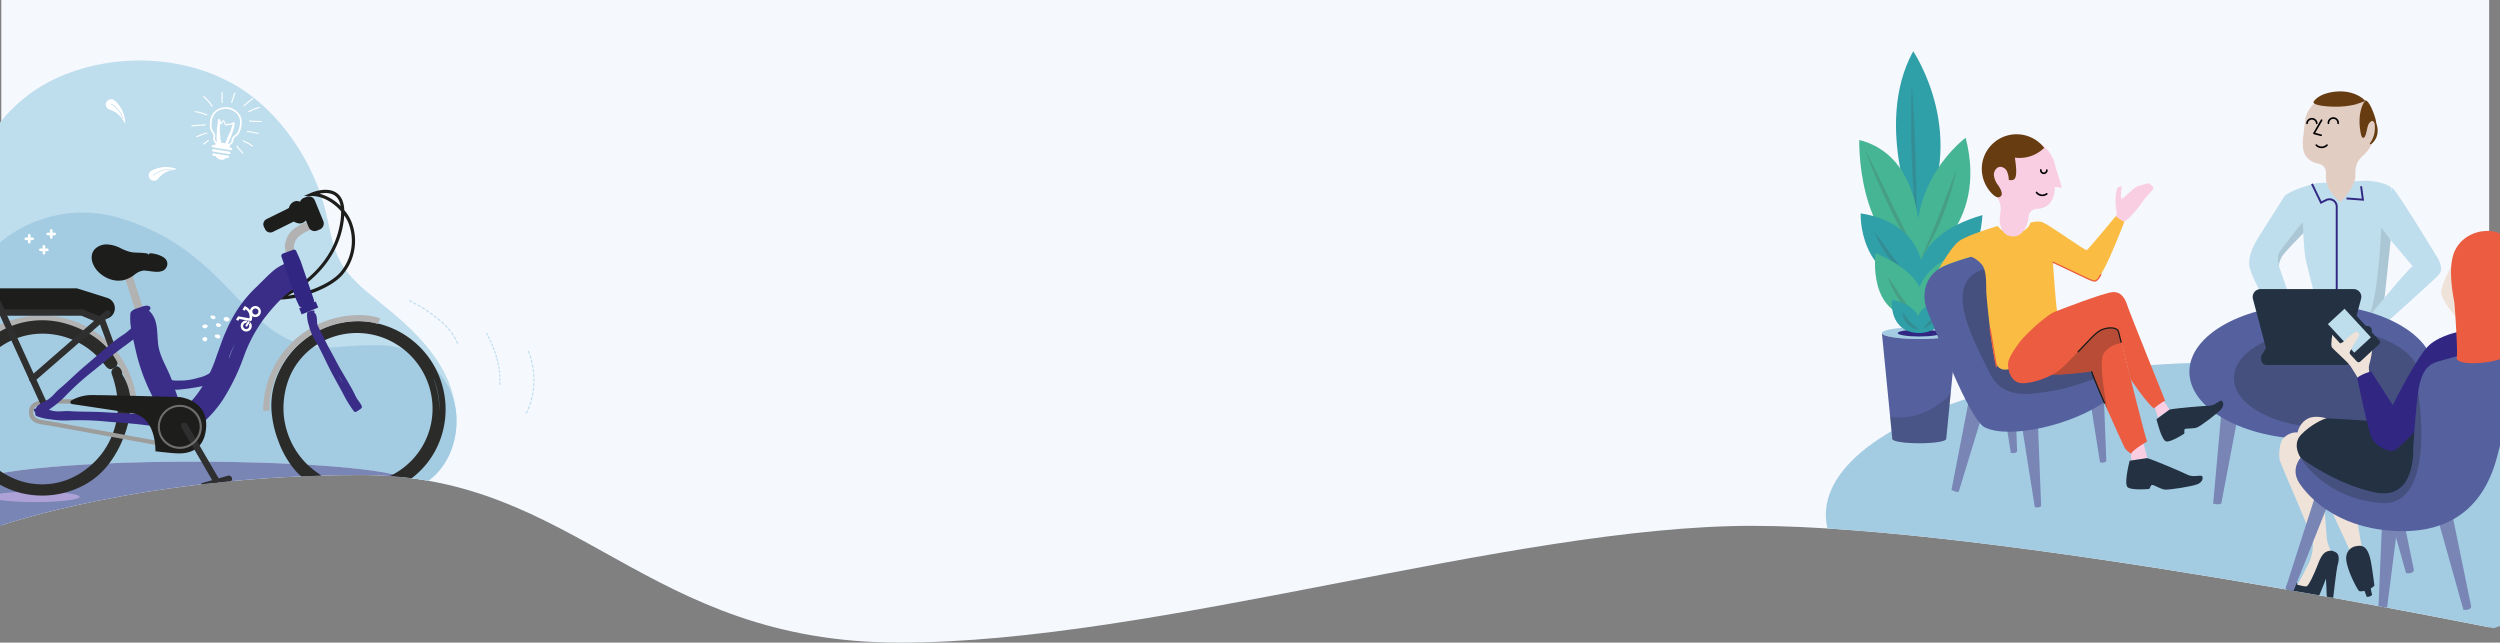 <svg xmlns="http://www.w3.org/2000/svg" xmlns:xlink="http://www.w3.org/1999/xlink" viewBox="0 0 1929.37 495.93"><rect x="0" y="0" width="1929.37" height="495.93" fill="#808080" stroke="none"/><defs><style>.cls-1,.cls-11,.cls-26,.cls-27,.cls-9{fill:none;}.cls-2{isolation:isolate;}.cls-3{clip-path:url(#clip-path);}.cls-4{fill:#f5f8fd;}.cls-5{fill:#bedded;}.cls-15,.cls-21,.cls-6{fill:#1a1a1a;}.cls-6{opacity:0.11;}.cls-7{fill:#fff;}.cls-8{fill:#e2cdc3;}.cls-9{stroke:#000;stroke-linejoin:round;stroke-width:1.3px;}.cls-26,.cls-27,.cls-9{stroke-linecap:round;}.cls-10{fill:#683c11;}.cls-11{stroke:#312783;stroke-width:1.5px;}.cls-11,.cls-26,.cls-27{stroke-miterlimit:10;}.cls-12{fill:url(#linear-gradient);}.cls-13{fill:url(#linear-gradient-2);}.cls-14{fill:#54619e;}.cls-15{opacity:0.17;}.cls-16{fill:#312783;}.cls-17{fill:#2f9fa8;}.cls-18{fill:#494949;opacity:0.2;mix-blend-mode:darken;}.cls-19{fill:#46b594;}.cls-20{fill:#7885b5;}.cls-21{opacity:0.24;}.cls-22{fill:#233142;}.cls-23{fill:#f9cee3;}.cls-24{fill:#fbbc43;}.cls-25{fill:#eb5c40;}.cls-26{stroke:#eb5c40;}.cls-27{stroke:#1a1a1a;}.cls-28{fill:#efe2d8;}.cls-29{fill:url(#linear-gradient-3);}.cls-30{fill:#eac1ff;opacity:0.46;mix-blend-mode:multiply;}.cls-31{fill:#2f2f30;}.cls-32{fill:#b2b2b2;}.cls-33{fill:#2b2b2a;}.cls-34{fill:#1d1d1b;}.cls-35{fill:#9d9d9c;}.cls-36{fill:#392d87;}.cls-37{fill:#706f6f;}</style><clipPath id="clip-path"><path class="cls-1" d="M1929.37,485.81s-391.36-80-577.13-80S892.08,495.93,694.5,495.93,446.13,366.61,278.84,366.61,0,405.78,0,405.78V0H1929.37Z"/></clipPath><linearGradient id="linear-gradient" x1="1409.09" y1="397.25" x2="2027.4" y2="397.25" gradientUnits="userSpaceOnUse"><stop offset="0" stop-color="#a3cce3"/><stop offset="1" stop-color="#a3cce3"/></linearGradient><linearGradient id="linear-gradient-2" x1="1452.37" y1="257.05" x2="1510.02" y2="257.05" xlink:href="#linear-gradient"/><linearGradient id="linear-gradient-3" x1="-35.45" y1="272.39" x2="352.3" y2="272.39" xlink:href="#linear-gradient"/></defs><title>notre_societe</title><g class="cls-2"><g id="Notre_société" data-name="Notre société"><g id="titre-3" data-name="titre"><g class="cls-3"><rect class="cls-4" x="1" width="1920" height="545.89"/><g id="illustrations"><path class="cls-5" d="M1828.88,139.67a13.16,13.16,0,0,0-2.75-.22l-34.59,1.74h-.83a21.43,21.43,0,0,0-6.69,1.21c-8.2,2.12-19.38,6.51-21.14,9.28-2.44,3.84-12.58,19.91-17.47,27.6s-10.48,16.42-9.43,25.86,19.57,39.14,19.57,39.14l4.19-.35,12.23-1.4s-12.23-33.9-12.93-36.34.35-4.54,1.75-7.69S1777.56,180,1777.56,180s.7,15.38,2.1,21.32,11.18,44.37,11.18,44.37l47.52,2.1,5.13-48.32,1.51-14.23.7-40.18C1842.13,141.47,1833.37,140.14,1828.88,139.67Z"/><path class="cls-6" d="M1838.36,247.77l5.13-48.32,1.51-14.23-7.23-9.55s-1.85,48.45-9.19,68.26h0Z"/><path class="cls-6" d="M1759,206.19c-.7-2.45.35-4.54,1.75-7.69S1777.56,180,1777.56,180l-.35-8.73s-16.08,19.8-18.17,23.53S1759,206.19,1759,206.19Z"/><path class="cls-7" d="M1828.58,243.93a78.15,78.15,0,0,1-8,3.14,12.88,12.88,0,0,0-3.5,1.4l-3.84,17.12s4.89-3.84,8-4.19,11.53-.35,16.77-9.44C1838,252,1833.12,243.93,1828.58,243.93Z"/><path class="cls-5" d="M1846.39,145c5.08,4.89,34.89,54.16,34.89,54.16s5.09,8,1.09,12.58-44,40.18-44,40.18-4.36-6.29-7.63-7l-2.18-1s29.07-35.65,33.44-38.44l-18.25-21.66-1.38-26.56,4-12.23"/><path class="cls-8" d="M1779.28,90.64a27.62,27.62,0,1,1,44.35,29.48,16.43,16.43,0,0,0-5.88,12.17v3.55c0,8.5-11.3,20-11.3,20h0s-12.12-7.72-11.43-20.68v-2a6.74,6.74,0,0,0-5.49-6.77,15.79,15.79,0,0,1-8.52-4.22c-4.06-4.06-4.06-9.79-3.65-15.39Z"/><path class="cls-9" d="M1804.45,95.14a3.75,3.75,0,1,0-7.48-.55,2.53,2.53,0,0,0,0,.55"/><path class="cls-9" d="M1787.94,95.14a3.75,3.75,0,0,0-7.48,0"/><path class="cls-9" d="M1787.6,112a5.82,5.82,0,0,0,8.23,0h0"/><polyline class="cls-9" points="1791.33 104.39 1785.81 102.93 1791.69 92.75"/><path class="cls-10" d="M1825,77.85a.66.66,0,0,0-.16-.6c-.3-.31-7.51-7.72-21.56-6.59s-17.63,7.62-17.78,7.89a.65.65,0,0,0-.06.41,1.57,1.57,0,0,0,.81,1.05c1.94,1.26,8.52,2.33,16.08,2.33a64.5,64.5,0,0,0,15.49-1.73l6.75-2.3A.66.66,0,0,0,1825,77.85Z"/><path class="cls-10" d="M1833.94,95.24a30.53,30.53,0,0,0-1.46-6.07c-3.69-10.75-6.27-11.58-6.74-11.63a.63.63,0,0,0-.59.24c-.24.3-5.87,7.59-3.68,22.56.73,5,1.44,6,2.36,6,1.31,0,2-2.16,3-6.88.23-1,.43-1.86.59-2.37.53-1.71,2.11-3.7,3.36-3.72h0c.89,0,1.48,1.08,1.84,2.07,1.2,9.49-3.46,14.8-3.51,14.87a.64.64,0,0,0,0,.88.64.64,0,0,0,.88,0C1832.75,109,1836.88,103.88,1833.94,95.24Z"/><polyline class="cls-11" points="1822.15 143.75 1823.57 154.09 1810.88 153.14"/><path class="cls-11" d="M1803.36,234.41v-75a5.62,5.62,0,0,0-5.63-5.61,5.68,5.68,0,0,0-2.49.58l-4,2-7-14.5"/><ellipse class="cls-12" cx="1718.24" cy="397.25" rx="309.16" ry="117.57"/><path class="cls-13" d="M1510,257.05c0,2.53-12.9,4.58-28.82,4.58s-28.83-2.05-28.83-4.58,12.9-4.58,28.83-4.58S1510,254.52,1510,257.05Z"/><path class="cls-14" d="M1510,257.05c0,2.53-12.9,4.58-28.82,4.58s-28.83-2.05-28.83-4.58l6.33,64.37,1.7,17.34c0,1.83,9.31,3.31,20.8,3.31s20.79-1.48,20.79-3.31l3.62-36.8Z"/><path class="cls-15" d="M1505.61,302l-3.62,36.8c0,1.83-9.31,3.31-20.79,3.31s-20.8-1.48-20.8-3.31l-1.7-17.34s21.49,5.67,43.86-14.59Z"/><path class="cls-16" d="M1497.85,257.05c0,1.46-7.46,2.65-16.65,2.65s-16.66-1.19-16.66-2.65,7.46-2.64,16.66-2.64S1497.85,255.59,1497.85,257.05Z"/><path class="cls-17" d="M1480,175.49s-35.29-77.93-3.49-135.93C1476.48,39.56,1521.55,105.6,1480,175.49Z"/><path class="cls-18" d="M1475.43,65.07c.73,9.2,1.2,18.4,1.65,27.6s.78,18.4,1.11,27.6l.79,27.61.42,13.8c.07,4.61.33,9.19.57,13.81a262.06,262.06,0,0,1-3.13-27.5c-.71-9.2-1.09-18.41-1.44-27.62s-.49-18.43-.46-27.65S1475,74.29,1475.43,65.07Z"/><path class="cls-19" d="M1434.9,108.05s-2.45,75.47,46.12,98.19C1481,206.24,1491.85,122.37,1434.9,108.05Z"/><path class="cls-18" d="M1439.44,115.73c1.89,3.55,3.64,7.16,5.49,10.72l5.32,10.78,10.52,21.6,10.52,21.58c1.73,3.61,3.58,7.15,5.41,10.71l2.79,5.32,2.93,5.25c-2.48-3.16-4.69-6.53-6.91-9.89s-4.15-6.88-6.13-10.38c-4-7-7.61-14.16-11.12-21.37s-6.85-14.52-10-21.92S1442.12,123.31,1439.44,115.73Z"/><path class="cls-19" d="M1517,106.3s-48.22,35.29-35.64,97.49C1481.37,203.79,1534.83,175.49,1517,106.3Z"/><path class="cls-18" d="M1509.67,131.11a148.5,148.5,0,0,1-4.35,18c-1.72,5.94-3.81,11.76-6.06,17.51s-4.75,11.42-7.59,16.91a155,155,0,0,1-9.25,16.06c1.14-2.89,2.52-5.63,3.65-8.5s2.49-5.61,3.65-8.46c2.36-5.67,4.73-11.32,6.94-17s4.44-11.43,6.64-17.16Z"/><path class="cls-17" d="M1480.67,223s-11.53-39.49,49.27-57C1529.94,166.05,1527.49,228.6,1480.67,223Z"/><path class="cls-18" d="M1519.81,180a84.92,84.92,0,0,1-6.41,11.78,99.74,99.74,0,0,1-8,10.82,72.28,72.28,0,0,1-9.59,9.49,37.29,37.29,0,0,1-11.67,6.7,65.08,65.08,0,0,0,10.22-8.33c3.15-3,6.07-6.32,8.91-9.67s5.59-6.79,8.33-10.27Z"/><path class="cls-17" d="M1436,164.65s-2.67,50,48.68,58.36C1484.63,223,1492.62,173.74,1436,164.65Z"/><path class="cls-18" d="M1446.43,178.63c4.83,6.35,9.25,12.83,14,19.09,2.3,3.17,4.75,6.21,7.27,9.18s5.15,5.85,8.47,8.07c-3.84-1.26-7.14-3.82-10.05-6.56a69.21,69.21,0,0,1-7.93-9A92.17,92.17,0,0,1,1446.43,178.63Z"/><path class="cls-19" d="M1481,245.37s-16.42-40.18,47.52-55.56C1528.54,189.81,1520.86,245,1481,245.37Z"/><path class="cls-18" d="M1487.66,237.68c5.81-5.86,11.61-11.53,17.2-17.44,2.83-2.91,5.55-5.92,8.27-9s5.34-6.13,8.07-9.25a65.66,65.66,0,0,1-6.37,10.62,90.4,90.4,0,0,1-7.95,9.51A88.34,88.34,0,0,1,1487.66,237.68Z"/><path class="cls-19" d="M1481,245.37s18.94-27.78-33.54-50C1447.48,195.4,1440.49,244.67,1481,245.37Z"/><path class="cls-18" d="M1456.56,213.22c4.11,5.55,7.75,11.25,11.55,16.83q2.84,4.2,5.86,8.2a30.93,30.93,0,0,0,7,7.12c-3.42-.84-6.27-3.25-8.69-5.68a61.46,61.46,0,0,1-6.53-8.07A77.23,77.23,0,0,1,1456.56,213.22Z"/><path class="cls-17" d="M1481.2,257.05s-10.66-21.81,21.14-25.31C1502.34,231.74,1504.78,256.15,1481.2,257.05Z"/><path class="cls-18" d="M1484.17,253.76a90.76,90.76,0,0,1,6.92-8.28l3.6-3.89c1.22-1.29,2.41-2.61,3.8-3.91a21.17,21.17,0,0,1-5.34,9.68A24.36,24.36,0,0,1,1484.17,253.76Z"/><path class="cls-17" d="M1481.2,257.05s7.16-20.06-21.14-25.66C1460.06,231.39,1457.26,256.5,1481.2,257.05Z"/><path class="cls-18" d="M1468.44,240.83a54.13,54.13,0,0,0,5.68,7.45,32.47,32.47,0,0,0,3.29,3.12c1.16,1,2.46,1.89,3.79,3a11.26,11.26,0,0,1-5-1.17,13.43,13.43,0,0,1-4.16-3.06,14.19,14.19,0,0,1-2.78-4.33A10.69,10.69,0,0,1,1468.44,240.83Z"/><path class="cls-20" d="M1714.31,318.7,1708,388.59s3.5,1.4,6.29,0l12.58-66.39Z"/><ellipse class="cls-14" cx="1784.1" cy="286.9" rx="94.45" ry="52.07"/><ellipse class="cls-21" cx="1795.76" cy="291.85" rx="71.78" ry="38.1"/><path class="cls-22" d="M1745.06,274.7v2.77a4.19,4.19,0,0,0,4.2,4.19h60.8a4.74,4.74,0,0,0,3.86-2l15.92-22.45a3.55,3.55,0,0,0-2.89-5.61h-67.86Z"/><path class="cls-22" d="M1738.71,230.75,1751,277h58.94l12.31-46.77a6,6,0,0,0-5.83-7.13H1744.6A6.09,6.09,0,0,0,1738.71,230.75Z"/><polygon class="cls-23" points="1662.25 312.06 1665.39 322.2 1674.41 316.05 1668.54 307.52 1662.25 312.06"/><polygon class="cls-23" points="1653.51 339.32 1657.21 353.51 1644.78 355.39 1644.43 344.56 1653.51 339.32"/><path class="cls-23" d="M1632.55,168.45s1.74-1.75.7-6.64-.7-13.63.69-16.07a3,3,0,0,1,3.5-1.75s-1.4,9.43,0,9.43,9.43-9.08,12.58-9.78,7.34-2.45,8.38-2.1,3.5,2.8,3.5,3.85-5.59,6.29-7,8.38-9.78,14-15.37,17.13Z"/><path class="cls-20" d="M1519.33,309.62l-13.28,68.49s3.5,2.09,5.59,1.39l20.27-66.39Z"/><path class="cls-20" d="M1559.17,320.8l11.18,70.58s3.49,1.05,4.89-1l-2.79-72Z"/><path class="cls-20" d="M1540.65,278.87l11.18,70.58s3.49,1.05,4.89-1.05l-2.79-72Z"/><path class="cls-20" d="M1609.48,286.21l11.19,70.58s3.49,1,4.89-1.05l-2.8-72Z"/><path class="cls-14" d="M1527,196.4s-21.66,5.59-30.75,11.19-14.68,18.86-8.39,33.54,31.81,82.87,44,88.76c18.87,9.08,67.09-1.4,94.35-21l-9.09-33.55-53.11-40.53Z"/><path class="cls-21" d="M1527,196.4l37,38.44,53.11,40.53,4.11,15.19s-22.17,8.92-38.47,11.37-37.28,6.68-47.23-14.13-40-71.48-2.62-80.56Z"/><path class="cls-24" d="M1550.43,284.81s-6.64,2.45-9.78-3.84-7.34-49.27-7.69-54.86.7-17.48-3.84-22.37-8-5.59-8-5.59-21.32,5.94-24.81,9.44c0,0,9.09-16.43,15.37-21.32s28.31-11.18,30.06-11.88A13.93,13.93,0,0,0,1556,180c9.79-1.75,10.83-8,10.83-8a16,16,0,0,1,8.74-.7c4.54,1,33.55,22.37,34.94,21.67s22.37-26.21,22.37-26.21,3.84,3.5,6.64,4.2c0,0-10,26.53-17.25,39.36-2.41,4.27-4.51,7-5.82,6.76-5.24-1.05-32.14-14.68-32.14-14.68s1.4,20.31,2.54,31.79a70.3,70.3,0,0,0,1,7.35c1,3.84-13.63,22-16.77,24.11S1550.43,284.81,1550.43,284.81Z"/><path class="cls-25" d="M1616.82,251.26s16.08-4.54,17.12-.35c.25,1,1.56,6.27,3.44,13.82,6.12,24.53,18.29,73,19.63,76,0,0-11.53,6.64-12.23,9.43,0,0-3.85-2.09-5.24-4.89-.72-1.43-6.94-14.87-13-28.63-5.75-13.1-11.33-26.49-11.84-30.07,0,0-24.46,3.49-33.9,2.44L1591,271.53Z"/><path class="cls-21" d="M1637.38,264.73c-1.88-7.55-3.19-12.83-3.44-13.82-1-4.19-17.12.35-17.12.35L1591,271.53,1580.83,289c9.44,1.05,33.9-2.44,33.9-2.44.51,3.58,6.09,17,11.84,30.07,0,0-7.65-36.36-3.11-43.7s13.92-8.2,13.92-8.2"/><path class="cls-25" d="M1558.82,263.84s-8.74,11.19-9.09,16.43,1.75,12.93,8,15,22-2.79,30.4-8.73,29-31.1,34.94-32.5,10.49-1.75,11.88,2.1l9.44,36.69s12.23,18.17,17.82,22.36c0,0,5.94-4.89,8.73-5.94,0,0-27.6-68.49-29-73s-4.19-11.18-11.18-10.83-40.88,13.62-45.43,15.37S1565.46,255.46,1558.82,263.84Z"/><path class="cls-22" d="M1643.23,357s-4.27,16.71-1.16,19.09,15,1.43,16.28,1.29,1.14-3.75,3.17-3.1,6.22,3.21,9.2,3.56,21.33-2.41,25.42-4.25,4.29-5.27,3.21-6.22-6.91,1.17-11-.92-26-11.42-31.17-12.89l-13.66,2Z"/><path class="cls-22" d="M1664.6,324.8s3.7,15.3,7.23,15.89,12.72-5.26,13.67-5.91-.68-3.51,1.23-3.86,6.39-.07,8.94-1.06,16.17-11.06,18.69-14.29,1.2-6.09-.08-6.39-5.07,3.89-9.22,3.94-25.87,1.91-30.65,2.93l-10.14,7.47Z"/><g id="_Groupe_" data-name=" Groupe "><path class="cls-23" d="M1591.38,145l-5.09-16.32a26.62,26.62,0,1,0-46.27,22,15.76,15.76,0,0,1,3.91,12.35l-.45,3.34c-1.09,8.11,2.5,15.24,8,15.86l1.94.22c5.48.62,10.84-5.51,11.92-13.67l.26-1.88a6.51,6.51,0,0,1,6-5.68,15.14,15.14,0,0,0,8.69-2.82c4.41-3.37,5.23-8.76,5.61-14.14Z"/><path class="cls-9" d="M1579.64,131.33a2.33,2.33,0,1,1-4.66.09c0-.08,0-.17,0-.25"/><path class="cls-9" d="M1579.57,149.59a5.6,5.6,0,0,1-7.85-1.05"/></g><path class="cls-10" d="M1542.09,143a15,15,0,0,1-3.31-8c-.09-2.93,2-6.07,4.8-6.25a6,6,0,0,1,5.32,3.55,17.48,17.48,0,0,1,1.39,6.62c4,.33,7.54,1.09,4.67-17.27a27.08,27.08,0,0,0,22.64-7.56,26.9,26.9,0,0,0-47.77,11.6,27.39,27.39,0,0,0,5.64,21.66c1.38,1.7,4.89,5.81,7.56,4.76C1547,150.69,1543.5,145.05,1542.09,143Z"/><path class="cls-26" d="M1584.33,202.34l28.26,13.36c3.88,1.32,5.15,2.81,8.69-3.73"/><line class="cls-26" x1="1535.82" y1="253.79" x2="1540.65" y2="282.88"/><path class="cls-27" d="M1603.79,271.49c8.43-8.66,13.51-15,18.19-17s12-2.34,13,1.65l2,8"/><path class="cls-27" d="M1614.31,287c.88,3.45,9.83,24,9.83,24"/><path class="cls-20" d="M1838.24,405.39,1835,482.06s3.26,2,5.59,0l9.79-77.16Z"/><path class="cls-20" d="M1882,402.57l19.1,68s5.13.93,6.06-2.33l-14.91-72.68Z"/><path class="cls-20" d="M1837.78,374.32l19.1,68s5.12.93,6.06-2.33L1848,367.33Z"/><path class="cls-28" d="M1795.38,322.9s-8-2.8-14,0-8.38,9.43-8.38,12.23S1815,428.07,1815,428.07l8-3.84-8.39-49.62Z"/><path class="cls-28" d="M1783.85,335.13s-8-1.75-12.58-1.4-9.09,3.49-10.48,6.64-2.45,10.13-1.4,14.67,25.16,57.31,25.51,63.95a33.6,33.6,0,0,1-4.2,17.82c-2.79,5.24-6.63,13.63-8,14.33a5.46,5.46,0,0,0-2.1,2.79l7.34,1.75,6.64-1.75,8-17.47,7.34-9.43a29.65,29.65,0,0,1-3.84-9.44c-1-5.24-2.8-39.48-3.15-42.63S1783.85,335.13,1783.85,335.13Z"/><path class="cls-22" d="M1801.32,425.63s-1.75-1.4-5.59,0-5.94,7.34-7.69,11.88-6.29,14.68-8,15-7.34-1.39-7.34-1.39l.35-1.4s-4.55.7-5.94,1.05-5.94,2.09,1.39,7,10.49,4.54,14.33,4.19,5.94-.35,7-2.45,5.24-12.93,5.24-12.93l.7,15.38s3.14.35,4.89-.7c0,0,2.45-21.31,3.15-24.11S1806.91,427.38,1801.32,425.63Z"/><path class="cls-20" d="M1787.78,379.65l-27.87,86.91s2.72,2.91,5.47,1.16L1798,385.8Z"/><path class="cls-22" d="M1818.79,421.44a9,9,0,0,0-8,7.68c-.59,3.07.78,8.1,2.68,13,2.63,6.8,6.29,13.32,7.1,13.93,1.4,1.05,9.08-.7,11.88-4.19,0,0-1-7.78-2-14.28-.5-3.05-1-5.83-1.46-7.39C1827.53,425.28,1825.43,420,1818.79,421.44Z"/><path class="cls-22" d="M1816.7,433.67l9.78,26.9a5.32,5.32,0,0,0,4.19-1.4l-6.29-28.3S1816.7,432.27,1816.7,433.67Z"/><path class="cls-22" d="M1866,327.44s-34.56-2.48-55.34-3.78c-8.39-.53-14.54-.86-15.24-.76-2.45.35-12.23,4.89-19.57,12.58s-.35,17.82-.35,17.82l24.81,25.51,41.23,10.48,25.51-8.74,6.29-23.41Z"/><path class="cls-28" d="M1800.27,256.51s-1.86,9.55-.7,11.41,12.12,11.18,14.45,14.68,6.52,10.48,6.75,11.18,8.16-3.73,8.16-3.73-1.4-5.59-.47-8.62,2.56-10.95,2.33-12.81S1800.27,256.51,1800.27,256.51Z"/><rect class="cls-22" x="1802.25" y="234.61" width="23.76" height="43.33" rx="1.78" transform="translate(307.52 1298.81) rotate(-42.72)"/><rect class="cls-5" x="1804.37" y="240.13" width="17.47" height="30.05" transform="translate(308 1297.81) rotate(-42.72)"/><path class="cls-28" d="M1806.1,264.89a7.81,7.81,0,0,0,3.26-1.86c1.4-1.4,7.68-7,8.85-7a3,3,0,0,1,2.56,2.33c0,.93-3.49,6.06-4.66,8.15s-3,5.36-2.79,6.06a16.94,16.94,0,0,1,.23,3l-7.45-7.69Z"/><path class="cls-16" d="M1898.81,255.81s-14.44,2.33-23.76,10.25-28.42,46.59-28.42,46.59l-16.77-26.09s-7.92,2.33-10.72,5.12c0,0,7,34,10.25,43.8s13.51,12.58,17.24,12.58,24.23-22.83,24.23-22.83l33.08-40.54Z"/><path class="cls-14" d="M1930.49,266.06s-40.53,10.25-46.12,12.11-15.38,2.33-18.17,24.69-3.73,43.8-3.73,43.8,1.86,39.6-28.89,33.54-58.12-26.9-58.12-26.9-8,8.73-1,19.45,28,33.54,70.36,36.8,70.81-14.9,82-55.9,16.77-70.82,16.77-70.82S1951.46,262.8,1930.49,266.06Z"/><path class="cls-21" d="M1866.2,302.86c-2.8,22.37-3.73,43.8-3.73,43.8s1.86,39.6-28.89,33.54-58.12-26.9-58.12-26.9,17.47,31,61.67,34.88S1866.2,302.86,1866.2,302.86Z"/><path class="cls-28" d="M1894.15,200.83s-10.25,18.64-10.25,24.69,12.12,20,12.12,20l6.52-14.45Z"/><path class="cls-25" d="M1916.05,178.47s-14,.93-21,14-1.39,37.28-.93,41,2.8,38.67,1.87,42.4,8.85,5.59,22.82,3.73a66,66,0,0,0,24.23-8.39l4.66,2.8a20,20,0,0,0,.93-14.91c-2.79-7.92-3.26-23.3-3.72-32.62S1947.26,174.74,1916.05,178.47Z"/><path class="cls-5" d="M-23.29,334.85c4.69,11.67,11.9,22.7,21.58,30.75,28.7-5.56,84.77-9.34,149.26-9.34,93.68,0,169.63,6.76,169.63,16.6,0,2.31-4.19,5.74-11.81,7.76l.71.08c7.68-1.45,15.12-3.75,21.71-7.8,16.72-10.27,25.12-30.59,24.48-49.9-1.34-40.16-31-67.17-60.53-90.82-11.13-8.92-22.56-18.17-29.27-30.63-6.21-11.53-7.82-24.8-10.89-37.48-9.51-39.22-36-79.66-72.48-99.76-38.52-21.21-87.84-23-128.56-7C-4.07,78.81-27.8,130.75-34.77,185.25c-4.25,33.19-2.32,66.85,1.18,100.13C-31.82,302.17-29.6,319.14-23.29,334.85Z"/><path class="cls-29" d="M-33.59,285.38c1.77,16.79,4,33.76,10.3,49.47,4.69,11.67,11.9,22.7,21.58,30.75,28.7-5.56,84.77-9.34,149.26-9.34,93.68,0,169.63,6.76,169.63,16.6,0,2.31-4.19,5.74-11.81,7.76l.71.08c7.68-1.45,15.12-3.75,21.71-7.8,16.72-10.27,25.12-30.59,24.48-49.9l0-.6c-1.25-31-27.28-55.61-59-56a309.37,309.37,0,0,0-32.32,1.44c-71.95,6.65-75.85-70.15-165.42-98.6l-2.19-.68C26,148-41.07,201.27-35.08,270Q-34.4,277.71-33.59,285.38Z"/><path class="cls-20" d="M305.37,380.62c7.62-2,11.81-5.45,11.81-7.76,0-9.84-76-16.6-169.63-16.6s-169.63,8-169.63,17.82c0,2.53,5,4.94,14.11,7.12-27.2,3.26-43.43,7.37-43.43,11.84,0,10.57,90.71,19.14,202.61,19.14S353.83,403.61,353.83,393C353.83,388.3,335.58,384,305.37,380.62Z"/><ellipse class="cls-30" cx="27.17" cy="383.43" rx="34.27" ry="4.06"/><path class="cls-30" d="M342.83,386.39c0,2.24-27.5,4.06-61.43,4.06S220,388.63,220,386.39s27.5-4.06,61.42-4.06S342.83,384.14,342.83,386.39Z"/><path class="cls-5" d="M408.2,273.27l.84-.3s-.21-.58-.43-1.15c-.12-.29-.23-.58-.32-.79l-.16-.36-.81.37.15.33c.08.21.2.49.31.77C408,272.7,408.2,273.27,408.2,273.27Z"/><path class="cls-5" d="M409.29,276.7l.85-.24s-.16-.59-.34-1.18-.37-1.17-.37-1.17l-.85.28s.2.57.37,1.15S409.29,276.7,409.29,276.7Z"/><path class="cls-5" d="M410.16,280.2,411,280s-.13-.6-.27-1.2-.3-1.19-.3-1.19l-.86.22s.16.59.29,1.18S410.16,280.2,410.16,280.2Z"/><path class="cls-5" d="M410.83,283.74l.88-.14s-.09-.61-.21-1.21l-.22-1.21-.87.18.22,1.19C410.74,283.14,410.83,283.74,410.83,283.74Z"/><path class="cls-5" d="M411.3,287.31l.88-.09s-.06-.61-.13-1.22l-.16-1.21-.88.12.16,1.2C411.23,286.71,411.3,287.31,411.3,287.31Z"/><path class="cls-5" d="M411.56,290.91l.88,0-.06-1.22c0-.62-.09-1.23-.09-1.23l-.89.07.1,1.21Z"/><path class="cls-5" d="M411.6,294.51l.89,0s0-.62,0-1.23l0-1.23-.89,0s0,.61,0,1.21Z"/><path class="cls-5" d="M411.43,298.11l.89.07s.06-.61.08-1.22l.06-1.23-.89,0-.06,1.21C411.49,297.51,411.43,298.11,411.43,298.11Z"/><path class="cls-5" d="M411.05,301.69l.88.13s.07-.61.15-1.22c0-.31.07-.61.1-.84a3.25,3.25,0,0,0,0-.38l-.88-.09s0,.15,0,.38-.06.52-.1.82Z"/><path class="cls-5" d="M410.42,305.24l.87.18.24-1.2c.12-.61.21-1.21.21-1.21l-.88-.15s-.09.6-.2,1.2Z"/><path class="cls-5" d="M409.58,308.74l.86.24.1-.37c.06-.22.13-.52.21-.82.14-.6.29-1.19.29-1.19l-.87-.2s-.14.59-.29,1.17c-.07.3-.14.59-.2.81Z"/><path class="cls-5" d="M408.51,312.18l.84.29s.19-.58.39-1.16c.1-.29.19-.59.25-.81s.11-.37.11-.37l-.85-.25-.11.36a7.71,7.71,0,0,1-.25.79Z"/><path class="cls-5" d="M407.22,315.55l.82.34.16-.35.3-.79.44-1.14-.83-.31-.44,1.12c-.1.29-.21.57-.3.78Z"/><path class="cls-5" d="M405.71,318.82l.8.39.54-1.1a8,8,0,0,0,.35-.77l.16-.35-.81-.36-.16.35c-.09.2-.2.48-.34.75Z"/><path class="cls-5" d="M376,259l.79-.42-.49-.91-.52-.91-.76.46.5.88Z"/><path class="cls-5" d="M377.34,261.72l.8-.39s-.23-.46-.45-.93l-.47-.91-.79.4.46.91C377.12,261.26,377.34,261.72,377.34,261.72Z"/><polygon class="cls-5" points="378.62 264.48 379.44 264.12 378.58 262.24 377.78 262.62 378.62 264.48"/><polygon class="cls-5" points="379.82 267.28 380.64 266.95 379.84 265.05 379.02 265.4 379.82 267.28"/><polygon class="cls-5" points="380.92 270.12 381.75 269.82 381.01 267.89 380.18 268.22 380.92 270.12"/><polygon class="cls-5" points="381.92 273 382.76 272.72 382.09 270.77 381.25 271.07 381.92 273"/><polygon class="cls-5" points="382.81 275.91 383.66 275.67 383.06 273.69 382.21 273.95 382.81 275.91"/><polygon class="cls-5" points="383.58 278.85 384.44 278.64 383.93 276.64 383.07 276.87 383.58 278.85"/><polygon class="cls-5" points="384.23 281.82 385.1 281.65 384.69 279.62 383.82 279.82 384.23 281.82"/><path class="cls-5" d="M384.75,284.82l.88-.14s-.08-.51-.15-1-.17-1-.17-1l-.88.16s.11.5.17,1S384.75,284.82,384.75,284.82Z"/><path class="cls-5" d="M385.12,287.83l.89-.09s-.05-.51-.09-1-.15-1-.15-1l-.88.11s.08.51.15,1Z"/><path class="cls-5" d="M385.34,290.85l.89,0s0-.13,0-.32,0-.46-.05-.71l-.08-1-.89.07.08,1c0,.25.05.5.06.7Z"/><polygon class="cls-5" points="385.36 293.88 386.25 293.91 386.23 291.83 385.35 291.85 385.36 293.88"/><polygon class="cls-5" points="385.16 296.9 386.04 296.99 386.2 294.92 385.31 294.88 385.16 296.9"/><path class="cls-5" d="M317.84,233.49l.4-.8-1.13-.56-1.14-.54-.37.81,1.12.53Z"/><path class="cls-5" d="M321.14,235.23l.43-.78-1.11-.6-1.12-.59-.41.79,1.11.58Z"/><path class="cls-5" d="M324.38,237.07l.46-.76-1.1-.64-1.09-.62-.44.77,1.09.62Z"/><path class="cls-5" d="M327.56,239l.48-.75L327,237.6l-1.07-.66-.46.76s.53.32,1.06.66S327.56,239,327.56,239Z"/><path class="cls-5" d="M330.68,241.07l.5-.73-1.05-.71-1.05-.69-.48.74,1,.69C330.17,240.71,330.68,241.07,330.68,241.07Z"/><path class="cls-5" d="M333.72,243.22l.53-.71-1-.74-1-.73-.51.73,1,.72Z"/><path class="cls-5" d="M336.68,245.49l.55-.69-1-.78c-.49-.39-1-.77-1-.77l-.54.71s.51.37,1,.76Z"/><path class="cls-5" d="M339.53,247.89l.59-.67-1-.83-1-.81-.56.69,1,.8Z"/><path class="cls-5" d="M342.26,250.42l.62-.64s-.44-.45-.91-.88l-.93-.85-.6.65.92.85C341.82,250,342.26,250.42,342.26,250.42Z"/><path class="cls-5" d="M344.84,253.09l.66-.6-.26-.3-.6-.63c-.44-.45-.87-.91-.87-.91l-.64.62.86.9c.22.23.43.46.6.62Z"/><path class="cls-5" d="M347.25,255.92l.7-.55-.81-1c-.2-.25-.39-.5-.55-.68l-.26-.29-.68.58.26.29c.16.18.35.42.55.66Z"/><path class="cls-5" d="M349.41,258.93l.74-.49-.71-1.06c-.17-.26-.37-.51-.51-.7l-.24-.32-.71.53.23.31c.14.19.34.43.5.69Z"/><path class="cls-5" d="M351.28,262.11l.79-.41s-.29-.56-.6-1.12l-.65-1.09-.76.46.64,1.07C351,261.56,351.28,262.11,351.28,262.11Z"/><path class="cls-5" d="M352.79,265.48l.83-.32s-.05-.15-.14-.37a6,6,0,0,0-.33-.81l-.52-1.17-.8.39.5,1.13a7.47,7.47,0,0,1,.33.78Z"/><path class="cls-7" d="M94.36,85.29A21.68,21.68,0,0,0,91,80.14,12.82,12.82,0,0,0,87.62,77a4.13,4.13,0,0,0-5.9,4.4,4.18,4.18,0,0,0,2.85,3.17,20.41,20.41,0,0,1,4.79,2.27,18.31,18.31,0,0,1,4.16,3.89,21,21,0,0,1,1.93,2.85c.21.38.41.76.59,1.15.1.23.57.59.57.09A21.72,21.72,0,0,0,94.36,85.29Zm.65,6.3h0a.24.24,0,0,1-.3-.14c-3.9-9.38-9.19-10.94-9.24-11a.25.25,0,1,1,.13-.48c.22.06,5.56,1.62,9.57,11.24A.26.26,0,0,1,95,91.59Z"/><path class="cls-7" d="M120.18,130.36a13.1,13.1,0,0,0-4.11,2,4.14,4.14,0,0,0,2,7.08,4.19,4.19,0,0,0,4-1.55,20.49,20.49,0,0,1,3.82-3.68,18.2,18.2,0,0,1,5.12-2.51,20.29,20.29,0,0,1,3.34-.8c.43-.06.86-.12,1.29-.15.24,0,.75-.32.28-.5a23.1,23.1,0,0,0-15.74.06Zm11.88,0a.25.25,0,0,1,.26.24v0a.25.25,0,0,1-.24.23c-10.16.34-13.48,4.73-13.52,4.77a.25.25,0,1,1-.4-.29C118.3,135.2,121.64,130.76,132.06,130.41Z"/><path class="cls-7" d="M23.61,186.94a1,1,0,0,1-1,1h0a1,1,0,0,1-1.05-1v-5.35a1,1,0,0,1,1.05-1.05h0a1,1,0,0,1,1,1.05Z"/><path class="cls-7" d="M25.24,185.31a1,1,0,0,0,1-1.05h0a1,1,0,0,0-1-1H19.89a1,1,0,0,0-1,1h0a1,1,0,0,0,1,1.05Z"/><path class="cls-7" d="M34.92,195.44a1,1,0,0,1-1.05,1h0a1,1,0,0,1-1-1v-5.35a1,1,0,0,1,1-1h0a1,1,0,0,1,1.05,1Z"/><path class="cls-7" d="M36.55,193.81a1,1,0,0,0,1-1.05h0a1,1,0,0,0-1-1H31.2a1,1,0,0,0-1.05,1h0a1,1,0,0,0,1.05,1.05Z"/><path class="cls-7" d="M40.57,183.22a1,1,0,0,1-1,1h0a1,1,0,0,1-1-1v-5.35a1,1,0,0,1,1-1.05h0a1,1,0,0,1,1,1.05Z"/><path class="cls-7" d="M42.2,181.59a1,1,0,0,0,1-1.05h0a1,1,0,0,0-1-1H36.85a1,1,0,0,0-1,1h0a1,1,0,0,0,1,1.05Z"/><path class="cls-7" d="M175.85,248.06a1.08,1.08,0,0,0,.6-.42,1.31,1.31,0,0,0,.49-1.58,2.52,2.52,0,0,0-1.8-1.44,1.67,1.67,0,0,0-1.15.15,2,2,0,0,0-.87.3,1.12,1.12,0,0,0-.29,1.66C173.06,247.68,174.73,248.35,175.85,248.06Z"/><path class="cls-7" d="M164.51,246.31a2.47,2.47,0,0,0,1.24-.25,1,1,0,0,0,.41-.42,1.56,1.56,0,0,0,.11-.54,1.2,1.2,0,0,0-1-1.32,1.94,1.94,0,0,0-.24,0c-.9-.62-2.65-.41-2.61.73a1.23,1.23,0,0,0,.58.94A1.85,1.85,0,0,0,164.51,246.31Z"/><path class="cls-7" d="M168.65,252.34a1.35,1.35,0,0,0,.47-.12,2.06,2.06,0,0,0,.26,0,.71.71,0,0,0,.75-.41.92.92,0,0,0,.2-1.45,2.74,2.74,0,0,0-2.2-.86,1.55,1.55,0,0,0-1.36.59,1,1,0,0,0,.18,1.16A1.49,1.49,0,0,0,168.65,252.34Z"/><path class="cls-7" d="M178,257a1.21,1.21,0,0,0,.07-.5,1.26,1.26,0,0,0-.21-1.2.76.76,0,0,0-.89-.48l0,0a1.9,1.9,0,0,0-2.5,1.06,1.28,1.28,0,0,0,.62,1.32A1.6,1.6,0,0,0,178,257Z"/><path class="cls-7" d="M169.52,260.8a1.46,1.46,0,0,0,.26-1.65,1.8,1.8,0,0,0-2.17-.9,1.71,1.71,0,0,0-1.05,0,1.21,1.21,0,0,0-.25,2.12,1.6,1.6,0,0,0,.46.25,2.48,2.48,0,0,0,.5.32A2,2,0,0,0,169.52,260.8Z"/><path class="cls-7" d="M159.09,252.9l.23-.05a1.22,1.22,0,0,0,1-.82c.12-.46-.28-.9-.67-1.18a2.44,2.44,0,0,0-1.66-.56,11,11,0,0,1-1.87,1.12,1,1,0,0,0,.26,1.13,2.63,2.63,0,0,0,1.47.91A1.27,1.27,0,0,0,159.09,252.9Z"/><path class="cls-7" d="M159.45,263a1.15,1.15,0,0,0,.34-.88,1.39,1.39,0,0,0,.14-.45,1.36,1.36,0,0,0,0-.2,1,1,0,0,0-.14-.6,2.07,2.07,0,0,0-2.64-.45,1.22,1.22,0,0,0-.93.91l0,.12v.06a1.26,1.26,0,0,0,.24.95,1.39,1.39,0,0,0,.46.41,4.45,4.45,0,0,0,.51.33A1.85,1.85,0,0,0,159.45,263Z"/><path class="cls-7" d="M177.66,83.11l-2.86-.45c-5,.07-11.52,2.32-12.63,10.74-1.34,10.19,3.83,8.16,2.31,13.37,0,0,.24,2.73,1.92,3.81h0s-.18.58-.38,1.48l-1.42-.23a1,1,0,0,0-.7.17.92.92,0,0,0-.38.62,1,1,0,0,0,.79,1.08l13.7,2.18a.95.95,0,1,0,.3-1.87l-1.05-.17c.07-.55.14-1.12.19-1.74h0a6.17,6.17,0,0,0,2.55-2.87c.17-5.42,4.46-1.89,6.34-12C187.88,88.9,182.42,84.74,177.66,83.11Zm-7.61,22.51c-.14-1.62-.43-3.21-.47-4.83-.05-2,.29-4.05.3-6.07a3.14,3.14,0,0,0,.56,1.12.42.42,0,0,0,.61-.06,7.94,7.94,0,0,0,.89-1.45c.65-1.31,1.17.83,1.35,1.26A2.09,2.09,0,0,0,174.57,97a.84.84,0,0,0,.56-.14,2.71,2.71,0,0,1,2.11-.39,4,4,0,0,0,2.36-.82,7,7,0,0,0-.51,1.58c-.48,1.75-1.12,3.46-1.74,5.16-.1.21-.19.43-.29.64a34.91,34.91,0,0,0-1.85,4.21q-.12.36-.21.75a12,12,0,0,0-1,2.64l-3.16-.5A15.15,15.15,0,0,1,170.05,105.62ZM185,97c-1,5.18-2.46,6.31-3.79,7.32a5.3,5.3,0,0,0-2.56,4.59c-.35.7-1.25,2.07-2.3,2.14l-.47-.08a76,76,0,0,0,3.26-7.86c.55-1.84,1.72-4.38,1.73-6.52a3.12,3.12,0,0,0,.12-2,.45.45,0,0,0-.57-.25,6.5,6.5,0,0,0-1.51.65,6,6,0,0,1-3.25.41,1,1,0,0,0-.6.36c-.72,1-1.3-1.25-1.46-1.63s-.54-1.25-1.13-1.22c-1,0-1.35,1-1.81,1.86-.55-1.06-.42-2.84-1.86-3a.45.45,0,0,0-.5.37,3.43,3.43,0,0,0,0,.84,18.39,18.39,0,0,0-.35,3,30,30,0,0,0-.57,5.34c0,2-.66,5.81.11,8.24l-.15,0c-1-.39-1.41-2-1.53-2.74a5.32,5.32,0,0,0-1-5.16c-.95-1.37-2-2.92-1.34-8.13,1.07-8.15,7.45-9.53,11.23-9.62l2.63.42C180.91,85.64,186.54,88.93,185,97Z"/><path class="cls-7" d="M177.18,117.08l-.52-.09-11.1-1.76-.85-.14a.78.78,0,0,0-.64.18,1,1,0,0,0-.36.62.9.9,0,0,0,.7,1.07l1.17.19,10.51,1.67.79.12a.95.95,0,0,0,.3-1.86Z"/><path class="cls-7" d="M176.15,120.15l-.59-.09-9.79-1.56-1-.16a.72.72,0,0,0-.59.19,1.05,1.05,0,0,0-.34.62.89.89,0,0,0,.63,1.06l2,.32a5.33,5.33,0,0,0,4.06,2.69,3.76,3.76,0,0,0,3.9-1.43l1.44.23a.87.87,0,0,0,.92-.81A.89.89,0,0,0,176.15,120.15Z"/><path class="cls-7" d="M187.59,117.87a15,15,0,0,0-2-2.47,13,13,0,0,1-1.35-1.52c-.24-.29-.84-.88-.88-1.28a.44.44,0,0,0-.87.1c.1.93,1.18,1.87,1.75,2.55a17.57,17.57,0,0,0,1.29,1.3,11.58,11.58,0,0,1,1.36,1.83C187.2,118.85,187.91,118.34,187.59,117.87Z"/><path class="cls-7" d="M195.14,112.33c-1.1-.59-2.12-1.35-3.19-2-1.25-.75-2.71-1.14-3.9-2-.46-.32-1,.35-.55.68a26.42,26.42,0,0,0,3.65,1.82c1.28.62,2.38,1.58,3.63,2.25C195.28,113.39,195.64,112.59,195.14,112.33Z"/><path class="cls-7" d="M199.15,102.49c-2.7-.36-5.46-1.46-8.21-1.37-.56,0-.46.88.1.86,2.66-.08,5.36,1,8,1.37C199.57,103.42,199.71,102.56,199.15,102.49Z"/><path class="cls-7" d="M201.38,93.27a36,36,0,0,1-4.41-.06c-1.29-.08-2.95.15-4.16-.34-.52-.21-.88.58-.36.79a9,9,0,0,0,3.19.37c2,0,3.87.22,5.83.11C202,94.1,201.93,93.24,201.38,93.27Z"/><path class="cls-7" d="M199.94,82.54a39.21,39.21,0,0,0-8.1,3.19c-.48.26-.17,1.08.32.81a39.1,39.1,0,0,1,8.09-3.18C200.8,83.2,200.48,82.39,199.94,82.54Z"/><path class="cls-7" d="M194.87,75.66c-2.28,2-4.79,3.64-7,5.77-.41.39.27.94.67.55,2.13-2.08,4.58-3.68,6.82-5.62C195.81,76,195.3,75.29,194.87,75.66Z"/><path class="cls-7" d="M180.85,71.7c-1.1,2.21-1.37,4.78-2.47,7-.25.51.55.86.8.36,1.1-2.18,1.36-4.75,2.46-7C181.89,71.56,181.1,71.2,180.85,71.7Z"/><path class="cls-7" d="M171.76,79c-.11-2.55.43-5.14,0-7.67-.09-.55-1-.46-.87.1.41,2.52-.12,5.12,0,7.66C170.91,79.62,171.78,79.52,171.76,79Z"/><path class="cls-7" d="M164.14,81.88a24,24,0,0,0-2.82-3.78,23.27,23.27,0,0,0-3.8-3.82A.44.44,0,0,0,157,75a23.84,23.84,0,0,1,3.65,3.66,21.33,21.33,0,0,1,2.71,3.58C163.58,82.7,164.39,82.39,164.14,81.88Z"/><path class="cls-7" d="M159.75,88.25c-3.06-1-5.93-2.36-9.2-2.42-.56,0-.45.86.1.87,3.08,0,5.85,1.44,8.74,2.35C159.92,89.21,160.28,88.42,159.75,88.25Z"/><path class="cls-7" d="M158.27,95.89a30.13,30.13,0,0,1-5,.34c-1.75.15-3.49.33-5.23.55a.44.44,0,0,0,.1.87c2-.25,4-.44,6-.62a26.08,26.08,0,0,0,4.42-.33C159.13,96.56,158.81,95.75,158.27,95.89Z"/><path class="cls-7" d="M159.51,102.35a10.85,10.85,0,0,0-3.38,1c-1.49.51-2.95,1.12-4.43,1.68a.44.44,0,0,0,.32.81c1.31-.5,2.61-1,3.93-1.5a11.92,11.92,0,0,1,3.66-1.16C160.17,103.22,160.06,102.36,159.51,102.35Z"/><path class="cls-7" d="M160.56,108.06c-1.19,1-2.49,1.82-3.71,2.77-.45.34.07,1,.51.7,1.22-.94,2.52-1.77,3.71-2.76C161.51,108.41,161,107.7,160.56,108.06Z"/><g id="Calque_2" data-name="Calque 2"><g id="textes"><path class="cls-31" d="M157.06,377.61a2.51,2.51,0,0,1-.69-4.92l19.36-5.51A2.51,2.51,0,1,1,177.1,372l-19.35,5.51A2.78,2.78,0,0,1,157.06,377.61Z"/><polygon class="cls-32" points="138.79 326.43 101.19 209.34 95.41 211.35 133.01 328.44 138.79 326.43"/><path class="cls-33" d="M268.34,373a59.72,59.72,0,0,0,50.14-18.48,57.42,57.42,0,0,0,14.66-47.89A58.78,58.78,0,0,0,304.79,265a57.78,57.78,0,0,0-49.38-4.42,54.94,54.94,0,0,0-33.71,35.29A64.11,64.11,0,0,0,219,320.48a62.77,62.77,0,0,0,7.25,23.62A60.73,60.73,0,0,0,238,359.25,81.35,81.35,0,0,0,254,370.57c1.28.7,2.45,2.25,2.18,3.39l-.55,2.23a2,2,0,0,1,0,.35v.35c-.78,2.72-6.19,1.28-7.54-1.08a41.17,41.17,0,0,1-20.91-13.58,72.48,72.48,0,0,1-12.29-21.71,81.6,81.6,0,0,1-5.22-22,60,60,0,0,1,2.28-22.77,68.35,68.35,0,0,1,32.72-40,66.47,66.47,0,0,1,52-4.67,68.08,68.08,0,0,1,42.48,89.77,65.5,65.5,0,0,1-34.61,35.95,76.33,76.33,0,0,1-23,6.38,54.54,54.54,0,0,1-23.54-2.72c-1.47-.51-2.72-1.9-2.42-2.88.55-3.61,1.36-5.26,3.18-5.72a8.45,8.45,0,0,1,3.61,0C263.86,372.31,265.87,372.47,268.34,373Zm66.32-80.54A63.63,63.63,0,0,1,339,317.49a58.57,58.57,0,0,0-4.29-25.13Z"/><path class="cls-32" d="M203.11,317.06a74,74,0,0,1,73.8-73.91h.29c1.15,0,11.38.27,16.35,2.75l-2.11,4.25c-3.42-1.7-11.5-2.2-14.32-2.25a69.22,69.22,0,0,0-69.25,69.16Z"/><path class="cls-32" d="M-36.75,305l-4.67-.86a73.92,73.92,0,0,1,86-59.34l-.68,4.7A69.21,69.21,0,0,0-36.75,305Z"/><path class="cls-32" d="M101.07,315.1a68.5,68.5,0,0,0-60.18-66.29l.55-4.72A73.28,73.28,0,0,1,105.82,315Z"/><path class="cls-33" d="M77.22,277.32a59.73,59.73,0,0,0-49.71-19.58,57.4,57.4,0,0,0-42.84,26,58.78,58.78,0,0,0-6.54,49.93A57.78,57.78,0,0,0,12,369.83,55,55,0,0,0,60.69,366a64.1,64.1,0,0,0,18.37-16.58,62.74,62.74,0,0,0,10.32-22.43,60.81,60.81,0,0,0,1.28-19.16,81.06,81.06,0,0,0-4.35-19,3.83,3.83,0,0,1,.63-4l1.82-1.38.27-.25.3-.19c2.38-1.46,5.43,3.18,4.91,5.81a41.26,41.26,0,0,1,6.49,24.11,72.44,72.44,0,0,1-5.3,24.43,81.46,81.46,0,0,1-10.85,19.9,60.15,60.15,0,0,1-16.86,15.48,68.41,68.41,0,0,1-51,7.87A66.51,66.51,0,0,1-25,349.42a68.46,68.46,0,0,1,6.35-78A67.94,67.94,0,0,1,3.08,254.16a65.49,65.49,0,0,1,49.79-3.77A75.81,75.81,0,0,1,74.26,261a54.57,54.57,0,0,1,15.8,17.62,3.32,3.32,0,0,1,0,3.74c-2.72,2.31-4.51,3-6.19,2.17A8.75,8.75,0,0,1,81.15,282C80.18,280.68,78.79,279.3,77.22,277.32ZM-25.94,293.25A63.53,63.53,0,0,1-12.37,271.7a58.46,58.46,0,0,0-13.52,21.58Z"/><path class="cls-34" d="M80.26,246.24a8.42,8.42,0,0,1-2.51-.39l-21-6.59H-4.31a8.37,8.37,0,0,1-8.36-8.37,8.37,8.37,0,0,1,8.36-8.36H59.36l23.41,7.37a8.36,8.36,0,0,1-2.51,16.34Z"/><path class="cls-35" d="M122,343.71,37.8,328.37c-.85-.16-1.76-.28-2.71-.4-5.07-.67-12.72-1.68-12.72-9.8,0-8.4,7.55-9,13.62-9.55.9-.08,1.8-.15,2.69-.25,6.93-.76,34.36.19,35.53.24l-.12,3.33c-.28,0-28.35-1-35.05-.25-.91.1-1.84.18-2.77.25-7.34.63-10.56,1.4-10.56,6.23s3.88,5.7,9.81,6.49c1,.13,2,.26,2.88.42l84.15,15.34Z"/><rect class="cls-31" x="11.34" y="220.04" width="5.02" height="95.56" transform="translate(-109.99 29.95) rotate(-24.54)"/><path class="cls-31" d="M86.34,270.46A2.53,2.53,0,0,1,84,268.82l-7.14-19.33-14-5.8H3.05a2.51,2.51,0,1,1,0-5H63.84l17,7,7.91,21.39a2.52,2.52,0,0,1-1.49,3.23A2.65,2.65,0,0,1,86.34,270.46Z"/><path class="cls-34" d="M215.62,231.17h-6.71l6.26-2.42c.38-.15,38.67-15.33,46.7-53.39a54.84,54.84,0,0,0,1.39-12.27c-5.71-6.6-14.17-11.84-22.78-11.84h-5.94l5.44-2.4c.52-.23,13-5.57,20.47.54,3.23,2.62,5,6.89,5.26,12.76a35.11,35.11,0,0,1,5.15,8.13,40.14,40.14,0,0,1-6.74,42.05C254.05,223.44,230.48,231.17,215.62,231.17Zm50.06-65a63.87,63.87,0,0,1-1.36,9.68c-6.35,30-30.82,46.27-42.28,52.35,14-1.76,32.18-8.7,40.21-17.56a37.61,37.61,0,0,0,6.32-39.39A31.46,31.46,0,0,0,265.68,166.2Zm-19.22-16.71a36.51,36.51,0,0,1,16.44,9.61c-.6-3.48-1.94-6.08-4-7.77C255.38,148.48,250.31,148.71,246.46,149.49Z"/><path class="cls-36" d="M228.21,221.5a91.52,91.52,0,0,0-12.81,10.86,151.58,151.58,0,0,0-11.48,13.33,114.6,114.6,0,0,0-15.78,29.56,165.31,165.31,0,0,1-16.29,33.48,91.54,91.54,0,0,1-12.27,14.74c-1.22,1.14-2.47,2.17-3.77,3.31a69.2,69.2,0,0,1-5.67,4,41.6,41.6,0,0,1-12.27,5c-2,.3-4.08.68-6.19.81l-3.07-5-1.58-2.5a5.3,5.3,0,0,1-.67-1.52l-.63-1.71-2.52-6.92-.6-1.63-.41-1-.84-2-1.76-4c-1.2-2.66-2.44-5.32-3.72-8A147.32,147.32,0,0,1,104.42,269c-1.93-8.83-4.64-17.6-3.77-27.15,0-1.06,1.76-2.72,3.93-3.48l4.32-1.46.68-.25.68-.21c5.43-1.71,7.27,1.11,4.69,3.31,8.45,7.63,5.43,19.63,7.71,29.32,2.09,9,7.66,17,10.51,25.87,1.63,5,3.39,10,5.27,15a15.25,15.25,0,0,0,1.71,3.85,14.93,14.93,0,0,0,1,1.58c0,.16.25,0,.44,0l.51-.3a8.61,8.61,0,0,0,.9-.65,7.56,7.56,0,0,0,1.22-1.31l.22-.3,1-1a24.54,24.54,0,0,0,2.25-2.31c.74-.84,1.5-1.6,2.2-2.44l2.12-2.71a100.27,100.27,0,0,0,13.79-25.74l2.53-7.17,2.87-7.92,1.52-4.07,1.77-4a80.13,80.13,0,0,1,3.77-7.92A95.75,95.75,0,0,1,198,221.37c3.72-3.59,7.33-7.42,11.3-11a34.92,34.92,0,0,1,14.36-8.14,2.71,2.71,0,0,1,2.12.68,7.11,7.11,0,0,1,1.9,2.22,65.26,65.26,0,0,1,3.15,7.71l.78,2.47a9.1,9.1,0,0,1,.27,1.8C232,219.17,230.66,219.82,228.21,221.5Zm-52.83,58.18,5.92-14.93c-1.11,2.47-2.2,5-3.23,7.46S176.17,277.15,175.38,279.68Z"/><path class="cls-36" d="M179.51,279.81a32.83,32.83,0,0,1-6.08,8.42,38.9,38.9,0,0,1-7.79,6.14,33.44,33.44,0,0,1-9.1,3.55c-3.06.71-6,1.14-9.06,1.63s-6.28.81-9.53,1.14a18.4,18.4,0,0,1-9.72-1.79,12.69,12.69,0,0,1-6.19-4.81,2.24,2.24,0,0,1,.49-1.84l1-1.39.17-.21.16-.22c1.19-1.74,1.87-1.71,1.55-.57,2.88-.79,4,2.28,6.27,3.31a21.85,21.85,0,0,0,6.6.52A46.62,46.62,0,0,0,153,291.57a25.11,25.11,0,0,0,12.3-6.3c1.55-1.38,3.15-2.93,4.78-4.56s1.95-4,3.82-5.43a2.52,2.52,0,0,1,1.66.33C180.49,278,180.35,278.16,179.51,279.81ZM161.81,292a23.47,23.47,0,0,0,3.37-1.93Z"/><path class="cls-32" d="M240.4,177.09l1.55-.63-.63-1.54L240,171.69l-.62-1.55-.08.08-1.55.62a43.41,43.41,0,0,0-11.21,6,19.24,19.24,0,0,0-6.76,13.58,54.88,54.88,0,0,0,2.71,11.73l4.56,12.7.57,1.58,1.58-.57,3.28-1.17,1.58-.57-.57-1.58L229,200a51.78,51.78,0,0,1-2.29-9.42,12.49,12.49,0,0,1,4.24-8.47A38.1,38.1,0,0,1,240.4,177.09Z"/><path class="cls-16" d="M243.66,232.6l-1.56.66a1.91,1.91,0,0,0,.23-1.66l-10.1-29.51v-.16l-3.58-8.15a1.94,1.94,0,0,0-2.42-1l-7.85,2.88a1.92,1.92,0,0,0-1.16,2.44l10.86,31.79v.22l2.71,5.84a1.92,1.92,0,0,0,2.47,1h0l-2.36,1,1.92,4.69,12.76-5.29Z"/><path class="cls-36" d="M272.44,316.52a95.67,95.67,0,0,1-6.93-11.27c-3.8-7.25-7.9-14.22-11.56-21.53s-6.82-14.52-11-21.44a40.82,40.82,0,0,1-4.62-11.3,25.59,25.59,0,0,1-1.35-9.39c0-.38.67-1,1.49-1.22l1.63-.54h.49c2-.63,2.71.29,1.71,1.08,3.06,2.5,1.9,6.6,2.71,9.86a78.08,78.08,0,0,0,4.21,8.19c2.71,6.63,6.52,12.71,9.75,19s7.19,12.65,10.85,19c1.69,2.88,3.26,5.89,4.7,8.91s3.86,5.07,4.86,8.14a2.48,2.48,0,0,1-.95,1.44C274.09,318.69,273.85,318.47,272.44,316.52Zm-10.86-26.47c.89,1.57,1.71,3.2,2.71,4.78a50.62,50.62,0,0,0-2.66-4.78Z"/><path class="cls-36" d="M107.89,257.8c-4,3.42-8.14,6.68-12.48,9.77-7.93,5.76-15.31,12.08-22.92,18.27a206.16,206.16,0,0,0-21.55,19.28,67.68,67.68,0,0,1-11,9.5,39.73,39.73,0,0,1-9.75,5.75,2.07,2.07,0,0,1-1.81-.84l-1.12-1.3L27,318l-.16-.22c-1.36-1.66-.52-2.71.62-2.2,1.77-4.23,6.68-5.13,10-7.49s5.43-5.43,8.36-7.93c6.74-5.59,12.84-11.89,19.52-17.54S79,270.88,85.82,265.18a101.23,101.23,0,0,1,10-7.3c3.45-2.28,5.78-5.43,9.34-7,.35-.16,1.14.19,1.63.76C110.47,255.6,110.09,255.92,107.89,257.8ZM78.6,275.85l5.13-4.18A64.07,64.07,0,0,0,78.6,275.85Z"/><path class="cls-36" d="M128.72,329.71c-5.43-.3-10.67-.87-16-1.57-9.86-1.33-19.68-1.88-29.59-2.72a211.89,211.89,0,0,0-29.27-1,69.26,69.26,0,0,1-14.74-.79A40.5,40.5,0,0,1,28,321.05a2.07,2.07,0,0,1-.76-1.87v-2.26c.16-2.11,1.54-2.36,2-1.16,4.27-1.85,8.5.92,12.6,1.52s7.82-.22,11.7,0c8.85.62,17.76.3,26.58.84s18.13.81,27.15,1.49c4.15.33,8.33.9,12.46,1.63s7.95.16,11.75,1.39c.38,0,.68.92.68,1.65C132.19,329.9,131.65,329.87,128.72,329.71Zm-34.1-7.22,6.71.54A63,63,0,0,0,94.62,322.49Z"/><path class="cls-34" d="M249.5,170.6l-6.57-16a4.94,4.94,0,0,0-4.59-3.06v0a4.86,4.86,0,0,0-1.88.38l-2.11.87a4.92,4.92,0,0,0-2.74,2.83,8.86,8.86,0,0,0-2.12-.42l0-.13a6.31,6.31,0,0,0-2.39.46,6.89,6.89,0,0,0-4,4.53,9.81,9.81,0,0,0,.32,6.46,8.85,8.85,0,0,0,7.82,5.95,6.51,6.51,0,0,0,2.39-.46,8.1,8.1,0,0,0,2.45-1.9l2.11,5.16a5,5,0,0,0,6.44,2.72h0l2.12-.87A5,5,0,0,0,249.5,170.6Z"/><path class="cls-34" d="M232.83,163.05l-1-1.92a4.44,4.44,0,0,0-4-2.47,4.27,4.27,0,0,0-1.95.46l-20.2,10a4.43,4.43,0,0,0-2,5.92l.95,1.93a4.43,4.43,0,0,0,5.92,2l20.2-10A4.44,4.44,0,0,0,232.83,163.05Z"/><path class="cls-34" d="M129,202.25a6.44,6.44,0,0,0-2.14-3.2,12.62,12.62,0,0,0-2.72-1.6,23.29,23.29,0,0,0-5.16-1.63c-2.88-.54-4-.54-4.32,1a1.39,1.39,0,0,0-1.05-1.15c-4.73-1-9.39-.35-13.25-1.27a37.22,37.22,0,0,1-7.55-3,24.87,24.87,0,0,0-9.47-2.71,12.91,12.91,0,0,0-10.1,3.5,9.29,9.29,0,0,0-2.42,5.16,12.49,12.49,0,0,0,.57,5.29,18.83,18.83,0,0,0,5.57,8.15,23.55,23.55,0,0,0,8.31,4.8,19.39,19.39,0,0,0,9.88.65A22.77,22.77,0,0,0,103.8,212a13.85,13.85,0,0,1,7-3.2c2.61,0,5.68.73,8.88.92a13.19,13.19,0,0,0,5.81-.68,5.9,5.9,0,0,0,2.91-2.71A5.44,5.44,0,0,0,129,202.25Z"/><path class="cls-31" d="M24.93,295a2.52,2.52,0,0,1-1.65-4.41l58-50.49a2.51,2.51,0,0,1,3.3,3.79l-58,50.49A2.48,2.48,0,0,1,24.93,295Z"/><path class="cls-34" d="M101.84,318.88c19.22,3,18.08,29.4,18.08,29.4s9.42,1.14,15.07,1.52,22.61,1.14,24.1-20-20.36-23.37-20.36-23.37-53.5-1.52-67.08-1.52A31.52,31.52,0,0,0,55,309.11a1.47,1.47,0,0,0-.64,1,1.49,1.49,0,0,0,1.21,1.73C64.19,313.1,86.56,316.44,101.84,318.88Z"/><path class="cls-31" d="M166.37,372.59a2.52,2.52,0,0,1-2.17-1.25l-24.13-41.45a2.51,2.51,0,1,1,4.34-2.53l24.13,41.45a2.52,2.52,0,0,1-.91,3.44A2.49,2.49,0,0,1,166.37,372.59Z"/><path class="cls-37" d="M138.73,346.43a17,17,0,1,1,17.05-17A17.05,17.05,0,0,1,138.73,346.43Zm0-32.41a15.37,15.37,0,1,0,15.37,15.37A15.38,15.38,0,0,0,138.73,314Z"/><path class="cls-7" d="M195.09,239.17a2.36,2.36,0,1,1,.74,3.26h0A2.36,2.36,0,0,1,195.09,239.17Zm-1.63-1a4.26,4.26,0,1,0,5.89-1.33,4.27,4.27,0,0,0-5.89,1.33Z"/><path class="cls-7" d="M194.2,247.16a8,8,0,0,0,.43-3.7,9.4,9.4,0,0,0-4.89-6.81l-.81-.52-1.79,2.72,1.63,1,.73-1.17a6.76,6.76,0,0,1,3,7l-8.71-1.6-1.63,2.55,1.63,1,.92-1.46,9,1.65Z"/><path class="cls-7" d="M193.14,248.65a4.27,4.27,0,1,1-1.82-1.14,1.28,1.28,0,0,0-.49.43l-.81,1.28a2.37,2.37,0,0,0-2.14,3.39,2.36,2.36,0,1,0,4.25-2.06l.82-1.28A1.22,1.22,0,0,0,193.14,248.65Z"/><path class="cls-7" d="M192.57,249a.77.77,0,0,0-1.31-.82l-1.71,2.72a.77.77,0,0,0,1.31.81l1.71-2.71Z"/><path class="cls-23" d="M202.72,156.59h0Z"/></g></g></g></g></g></g></g></svg>
